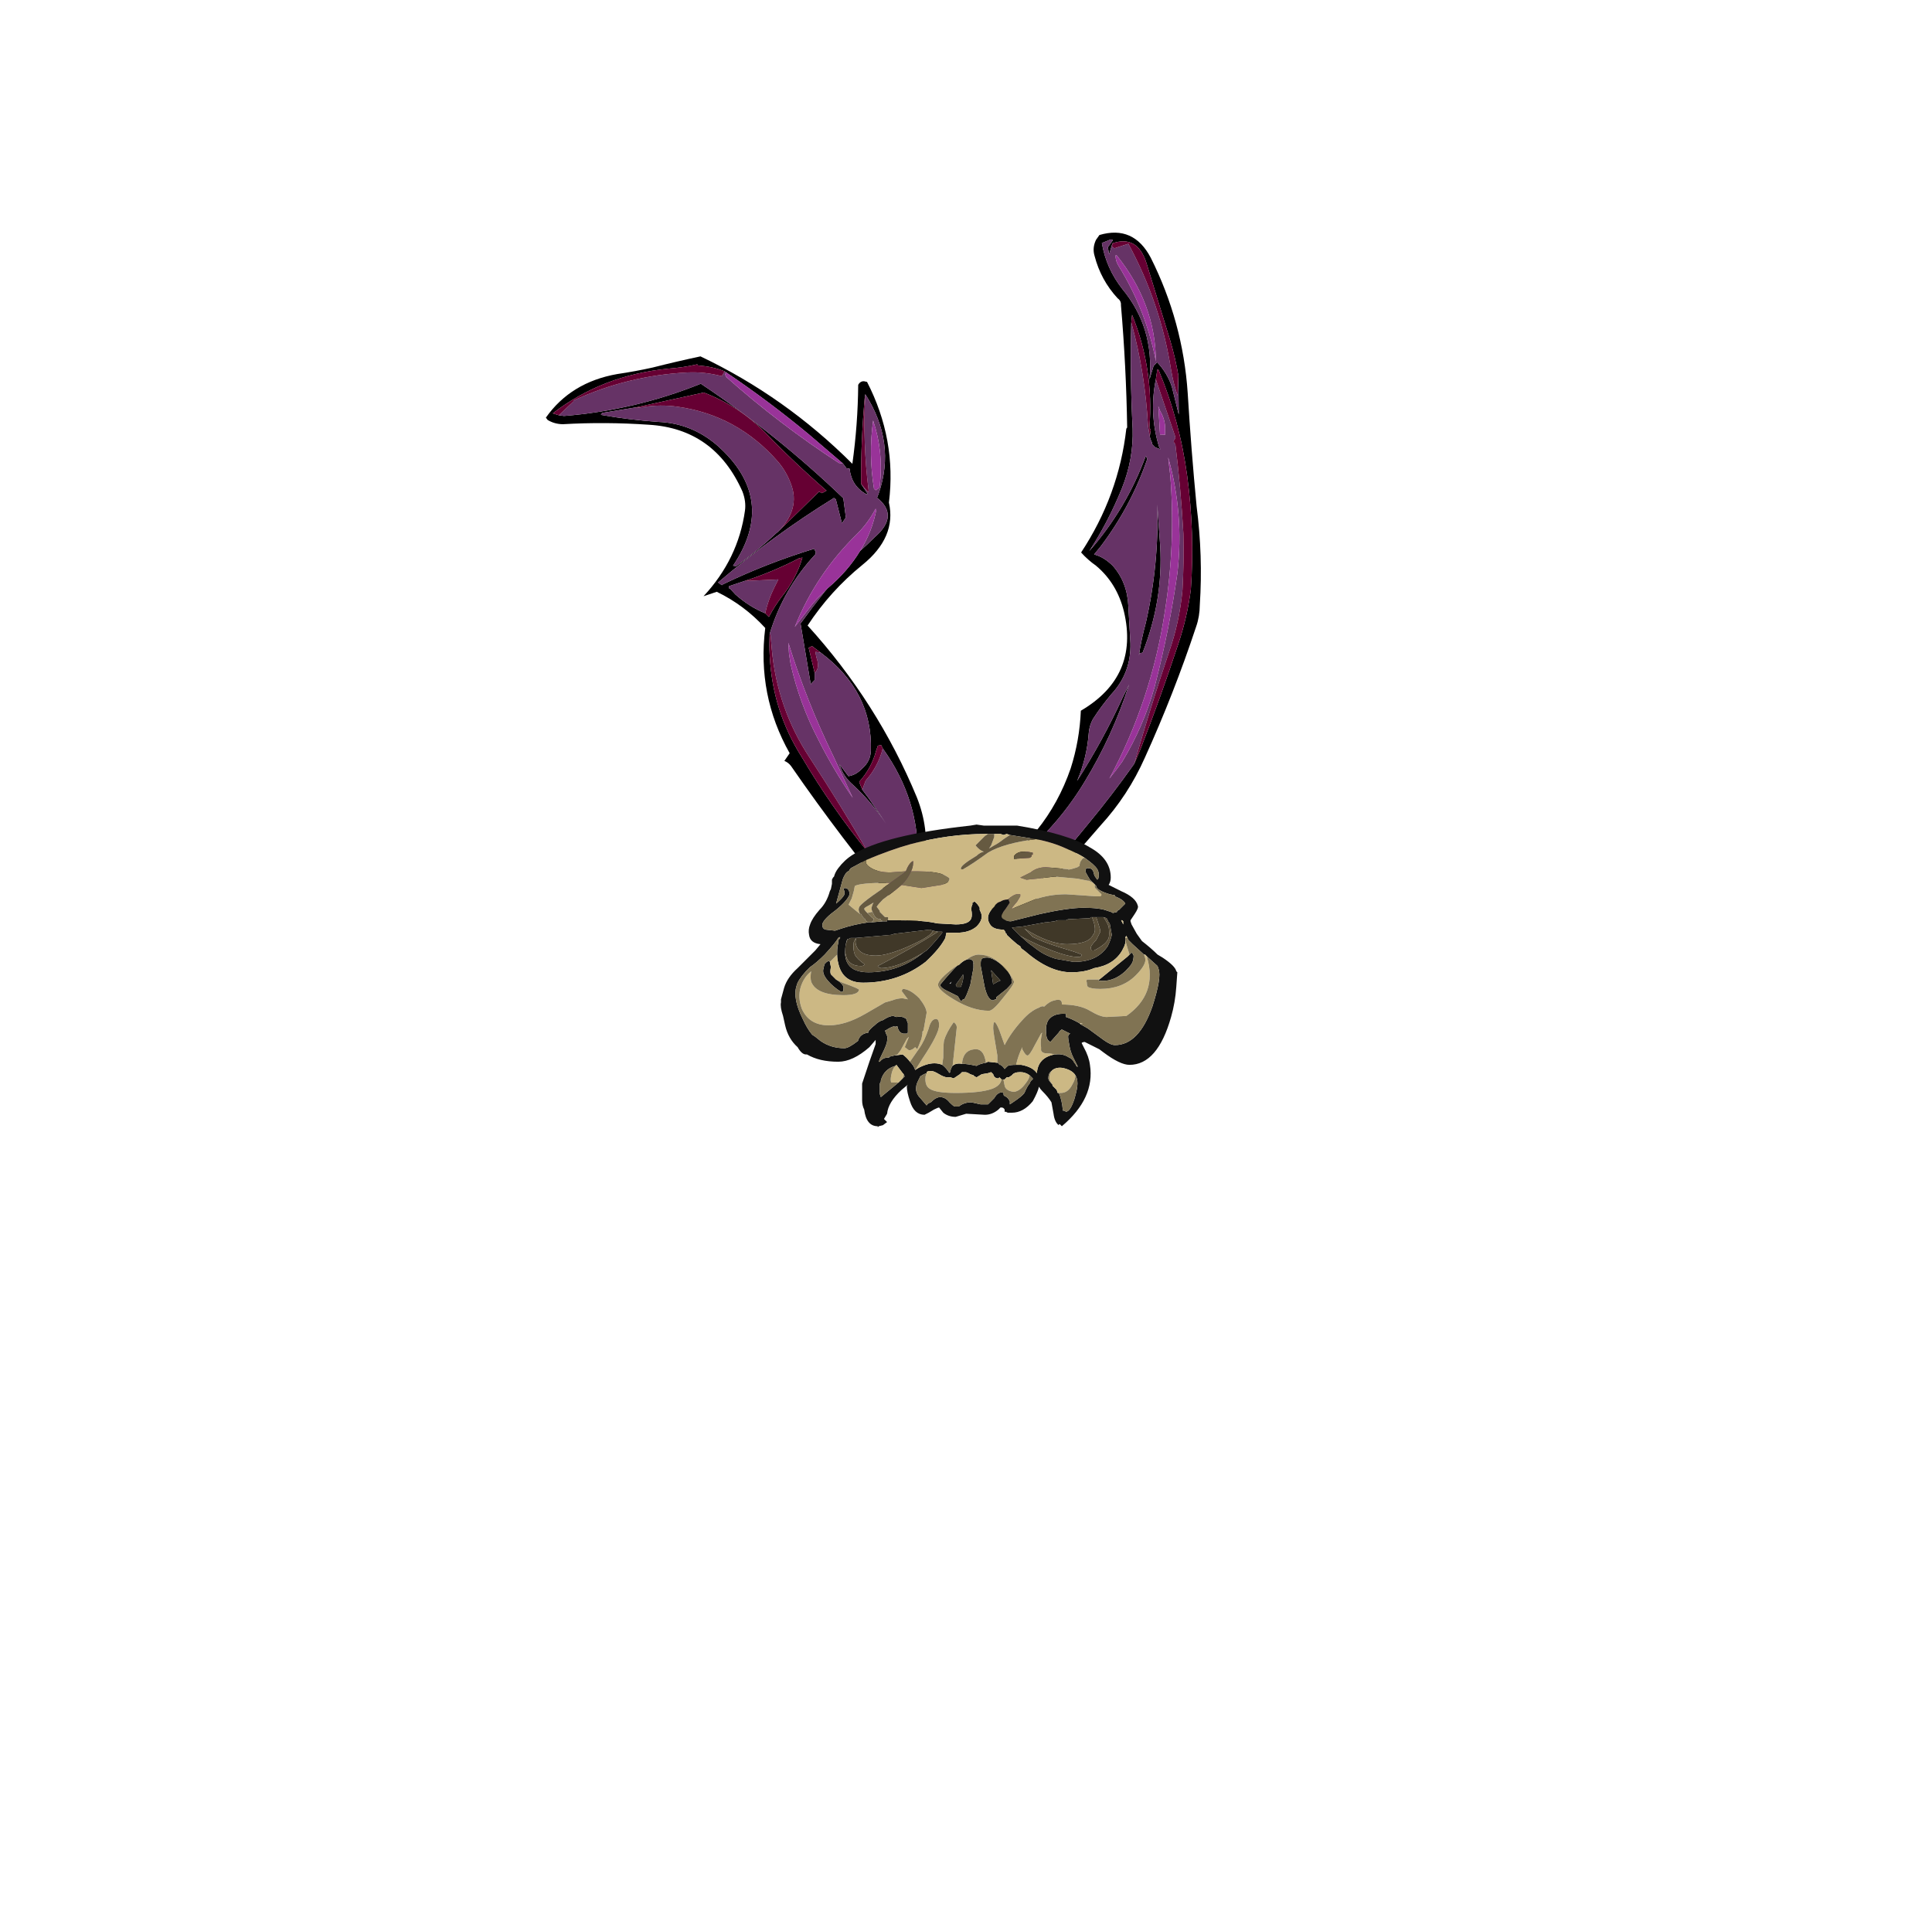 <?xml version="1.0" encoding="UTF-8" standalone="no"?>
<svg xmlns:ffdec="https://www.free-decompiler.com/flash" xmlns:xlink="http://www.w3.org/1999/xlink" ffdec:objectType="frame" height="643.95px" width="650.0px" xmlns="http://www.w3.org/2000/svg">
  <g transform="matrix(1.0, 0.0, 0.0, 1.0, 342.2, 391.7)">
    <use ffdec:characterId="340" ffdec:characterName="a_WingFall1" height="222.6" transform="matrix(0.985, -0.169, 0.169, 0.985, -46.837, -300.192)" width="96.6" xlink:href="#sprite0"/>
    <use ffdec:characterId="342" ffdec:characterName="a_WingFall3" height="179.2" transform="matrix(0.99, 0.139, -0.139, 0.99, -154.7, -278.55)" width="157.15" xlink:href="#sprite1"/>
    <use ffdec:characterId="349" ffdec:characterName="a_Body03" height="101.85" transform="matrix(1.0, 0.0, 0.0, 1.0, -79.45, -114.25)" width="133.35" xlink:href="#sprite2"/>
  </g>
  <defs>
    <g id="sprite0" transform="matrix(1.0, 0.0, 0.0, 1.0, 48.3, 111.65)">
      <use ffdec:characterId="339" height="31.8" transform="matrix(7.0, 0.0, 0.0, 7.0, -48.3, -111.65)" width="13.8" xlink:href="#shape0"/>
    </g>
    <g id="shape0" transform="matrix(1.0, 0.0, 0.0, 1.0, 6.9, 15.95)">
      <path d="M3.9 -15.9 Q5.6 -16.1 6.15 -14.4 7.15 -11.1 6.8 -7.7 6.5 -4.95 6.3 -2.25 6.2 0.15 5.65 2.45 5.55 3.0 5.3 3.45 3.7 6.45 1.8 9.25 0.7 10.9 -0.85 12.1 L-4.7 15.25 Q-5.25 15.7 -5.9 15.85 -6.25 15.9 -6.5 15.55 -7.05 14.7 -6.85 13.6 -3.5 12.25 -1.8 9.15 -1.15 7.9 -0.85 6.5 2.2 5.35 2.0 2.15 1.9 0.75 1.05 -0.25 0.7 -0.6 0.45 -1.0 2.7 -3.4 3.6 -6.5 L3.65 -6.55 Q4.1 -9.45 4.35 -12.4 4.4 -12.6 4.25 -12.75 3.6 -13.75 3.5 -14.95 3.45 -15.35 3.7 -15.7 L3.9 -15.9 M4.45 -15.4 L4.2 -14.9 4.2 -15.25 4.5 -15.55 4.4 -15.6 3.95 -15.5 Q3.95 -14.25 4.55 -13.15 5.75 -11.05 5.1 -8.65 L5.4 -9.25 5.6 -9.4 Q6.0 -8.8 6.1 -8.1 L6.2 -6.75 6.5 -8.6 Q6.5 -9.45 6.4 -10.3 L5.9 -14.2 Q5.7 -15.6 4.45 -15.4 M4.65 -5.95 L4.75 -6.25 4.7 -6.35 Q5.4 -9.1 4.8 -11.85 L4.7 -11.5 Q4.2 -9.0 3.9 -6.45 3.7 -5.0 2.9 -3.7 2.0 -2.25 0.85 -1.0 2.95 -2.7 4.3 -5.05 L4.35 -4.9 Q3.2 -2.8 1.45 -1.15 L1.05 -0.8 Q1.5 -0.6 1.85 -0.1 2.4 0.8 2.25 1.95 L2.05 3.7 Q1.85 5.1 0.75 5.95 0.15 6.45 -0.35 7.0 -0.55 7.25 -0.65 7.6 -0.95 8.8 -1.6 9.8 -0.05 8.1 1.25 6.2 L1.65 5.65 Q0.45 7.95 -1.25 9.9 -3.15 12.1 -5.8 13.4 L-6.55 13.75 -6.6 14.2 Q-6.6 14.5 -6.5 14.85 -6.35 15.2 -6.1 15.5 -5.95 15.65 -5.75 15.55 L-5.7 15.35 Q-3.5 13.75 -1.45 11.95 -0.05 10.75 1.25 9.45 L1.7 8.75 Q3.05 6.5 4.3 4.15 4.95 2.95 5.35 1.65 6.0 -1.0 6.1 -3.75 6.2 -6.45 5.6 -9.05 L5.55 -9.05 5.4 -8.6 Q4.8 -7.05 5.0 -5.4 5.0 -5.35 5.05 -5.25 L4.95 -5.3 4.8 -5.4 4.7 -5.55 4.7 -5.65 Q4.65 -5.8 4.65 -5.95 M4.45 -2.65 L4.25 -0.65 Q3.95 1.95 2.55 4.25 L2.4 4.25 2.35 4.35 Q2.6 3.6 2.95 2.85 4.05 0.2 4.45 -2.65" fill="#000000" fill-rule="evenodd" stroke="none"/>
      <path d="M6.5 -8.6 L6.2 -6.75 6.1 -8.1 Q6.0 -8.8 5.6 -9.4 L5.4 -9.25 5.1 -8.65 Q5.75 -11.05 4.55 -13.15 3.95 -14.25 3.95 -15.5 L4.4 -15.6 4.5 -15.55 4.2 -15.25 4.2 -14.9 4.45 -15.4 4.4 -15.25 4.5 -15.15 5.2 -15.25 Q6.25 -12.15 6.2 -8.9 6.2 -8.25 6.3 -7.65 L6.5 -8.6 M4.55 -14.8 L4.5 -14.8 Q4.45 -14.55 4.55 -14.3 5.5 -11.95 5.55 -9.45 6.0 -12.2 4.55 -14.8 M4.7 -11.5 Q4.95 -9.0 4.65 -6.45 L4.65 -5.95 Q4.65 -5.8 4.7 -5.65 L4.7 -5.55 4.8 -5.4 4.95 -5.3 5.05 -5.25 Q5.0 -5.35 5.0 -5.4 4.8 -7.05 5.4 -8.6 L5.85 -5.75 5.85 -5.65 5.75 -5.55 5.75 -5.4 5.8 -5.4 Q5.7 -3.25 5.45 -1.05 5.25 0.3 4.95 1.6 4.55 3.1 3.8 4.45 2.45 6.95 1.25 9.45 -0.05 10.75 -1.45 11.95 -3.5 13.75 -5.7 15.35 L-5.75 15.55 Q-5.95 15.65 -6.1 15.5 -6.35 15.2 -6.5 14.85 -6.6 14.5 -6.6 14.2 L-6.55 13.75 -5.8 13.4 Q-3.15 12.1 -1.25 9.9 0.45 7.95 1.65 5.65 L1.25 6.2 Q-0.05 8.1 -1.6 9.8 -0.95 8.8 -0.65 7.6 -0.55 7.25 -0.35 7.0 0.15 6.45 0.75 5.95 1.85 5.1 2.05 3.7 L2.25 1.95 Q2.4 0.8 1.85 -0.1 1.5 -0.6 1.05 -0.8 L1.45 -1.15 Q3.2 -2.8 4.35 -4.9 L4.3 -5.05 Q2.95 -2.7 0.85 -1.0 2.0 -2.25 2.9 -3.7 3.7 -5.0 3.9 -6.45 4.2 -9.0 4.7 -11.5 M5.55 -9.05 L5.6 -9.05 5.55 -9.05 M5.4 -5.9 L5.4 -6.0 Q5.55 -6.55 5.35 -7.05 L5.3 -7.3 5.15 -5.95 5.4 -5.9 M5.35 -4.8 L5.3 -3.9 Q5.0 -0.65 3.95 2.45 2.6 6.55 -0.05 9.95 0.35 9.6 0.7 9.25 2.0 7.75 2.85 5.95 4.0 3.4 4.85 0.75 5.65 -2.0 5.35 -4.8 M4.45 -2.65 Q4.05 0.2 2.95 2.85 2.6 3.6 2.35 4.35 L2.4 4.25 2.55 4.25 Q3.95 1.95 4.25 -0.65 L4.45 -2.65" fill="#663366" fill-rule="evenodd" stroke="none"/>
      <path d="M4.45 -15.4 Q5.7 -15.6 5.9 -14.2 L6.4 -10.3 Q6.5 -9.45 6.5 -8.6 L6.3 -7.65 Q6.2 -8.25 6.2 -8.9 6.25 -12.15 5.2 -15.25 L4.5 -15.15 4.4 -15.25 4.45 -15.4 M4.7 -11.5 L4.8 -11.85 Q5.4 -9.1 4.7 -6.35 L4.75 -6.25 4.65 -5.95 4.65 -6.45 Q4.95 -9.0 4.7 -11.5 M5.4 -8.6 L5.55 -9.05 5.6 -9.05 Q6.2 -6.45 6.1 -3.75 6.0 -1.0 5.35 1.65 4.95 2.95 4.3 4.15 3.05 6.5 1.7 8.75 L1.25 9.45 Q2.45 6.95 3.8 4.45 4.55 3.1 4.95 1.6 5.25 0.3 5.45 -1.05 5.7 -3.25 5.8 -5.4 L5.75 -5.4 5.75 -5.55 5.85 -5.65 5.85 -5.75 5.4 -8.6" fill="#660033" fill-rule="evenodd" stroke="none"/>
      <path d="M4.55 -14.8 Q6.0 -12.2 5.55 -9.45 5.5 -11.95 4.55 -14.3 4.45 -14.55 4.5 -14.8 L4.55 -14.8 M5.4 -5.9 L5.15 -5.95 5.3 -7.3 5.35 -7.05 Q5.55 -6.55 5.4 -6.0 L5.4 -5.9 M5.35 -4.8 Q5.65 -2.0 4.85 0.75 4.0 3.4 2.85 5.95 2.0 7.75 0.7 9.25 0.35 9.6 -0.05 9.95 2.6 6.55 3.95 2.45 5.0 -0.65 5.3 -3.9 L5.35 -4.8" fill="#993399" fill-rule="evenodd" stroke="none"/>
    </g>
    <g id="sprite1" transform="matrix(1.0, 0.0, 0.0, 1.0, 0.0, 0.0)">
      <use ffdec:characterId="341" height="25.6" transform="matrix(7.0, 0.0, 0.0, 7.0, 0.0, 0.0)" width="22.45" xlink:href="#shape1"/>
    </g>
    <g id="shape1" transform="matrix(1.0, 0.0, 0.0, 1.0, 0.0, 0.0)">
      <path d="M15.05 0.1 Q16.85 2.65 16.9 5.7 17.5 7.3 16.05 8.85 14.7 10.3 13.85 12.1 17.7 15.3 20.2 19.55 21.0 20.95 21.0 22.5 L21.7 22.95 Q22.3 23.1 22.45 23.8 L22.35 24.3 22.25 24.3 Q21.65 25.1 20.8 25.6 L20.65 25.6 20.7 25.5 20.65 25.5 20.65 25.55 20.55 25.5 Q20.05 25.55 20.05 24.9 16.9 22.05 14.0 18.9 13.85 18.75 13.65 18.7 L13.85 18.3 Q11.9 15.75 11.85 12.5 10.7 11.55 9.3 11.1 L8.7 11.4 Q10.1 9.4 10.1 7.05 10.1 6.6 9.85 6.15 8.1 3.35 4.95 3.6 2.85 3.75 0.85 4.15 0.45 4.2 0.1 4.05 L0.0 3.95 Q0.95 2.1 3.1 1.4 3.95 1.15 4.75 0.85 5.85 0.4 6.95 0.0 11.25 1.35 14.9 4.1 14.9 2.2 14.65 0.3 14.75 0.05 15.0 0.1 L15.05 0.1 M15.05 0.7 L15.05 0.9 Q15.15 2.95 15.45 5.0 L15.85 5.45 15.75 5.45 Q15.0 5.15 14.8 4.35 L14.65 4.35 14.45 4.15 12.65 3.0 Q10.55 1.7 8.3 0.6 L8.2 0.55 Q7.6 0.4 6.9 0.45 L6.85 0.4 Q6.2 0.65 5.5 0.8 2.4 1.55 0.3 3.7 L0.6 3.75 0.85 3.75 Q4.2 3.0 7.15 1.3 11.1 3.2 14.7 5.8 L14.95 6.7 14.8 7.0 14.35 5.9 14.25 5.85 Q11.6 8.05 9.3 10.65 L9.5 10.75 9.55 10.7 Q11.5 9.4 13.65 8.4 L13.75 8.55 13.75 8.65 Q12.45 10.5 12.1 12.75 12.15 13.3 12.25 13.8 12.75 16.4 14.45 18.4 16.2 20.6 18.25 22.5 18.75 23.25 19.4 23.9 19.85 24.3 20.35 24.6 L20.3 24.95 20.45 25.0 Q20.8 25.2 21.05 25.0 21.55 24.65 21.95 24.25 L22.0 24.1 21.95 23.95 22.15 23.85 Q22.15 23.55 21.9 23.4 L21.05 22.85 20.65 22.55 20.65 22.5 Q20.35 19.65 18.25 17.45 L18.15 17.3 18.0 17.35 17.95 17.6 Q17.85 18.45 17.35 19.2 L17.55 19.55 17.9 19.9 18.5 20.55 18.9 21.0 Q18.1 20.1 17.1 19.4 16.55 19.05 16.3 18.5 L16.8 19.0 Q17.15 18.9 17.4 18.55 17.75 18.15 17.7 17.65 17.4 14.8 14.65 13.3 L14.2 13.05 14.05 13.15 14.5 14.3 14.55 14.65 14.4 14.85 14.4 14.9 13.5 12.05 Q13.95 11.2 14.45 10.35 L14.55 10.2 Q15.4 9.25 15.85 8.2 16.15 7.85 16.45 7.45 17.5 6.25 16.3 5.55 L16.35 5.35 Q16.85 2.8 15.05 0.7 M14.2 13.05 L14.2 13.05 M11.8 7.85 L13.5 5.65 13.65 5.7 13.85 5.55 Q12.15 4.45 10.55 3.2 9.1 2.1 7.35 1.7 L4.25 2.85 2.65 3.35 2.6 3.45 Q4.0 3.5 5.4 3.4 6.95 3.25 8.3 4.1 11.6 6.25 9.9 9.75 L10.05 9.75 Q10.95 8.9 11.75 7.9 L11.8 7.85 M11.75 11.8 L11.95 11.95 Q12.15 11.4 12.4 10.95 13.0 9.95 13.15 8.9 L13.0 8.95 Q11.8 9.8 10.55 10.4 L9.85 10.75 9.85 10.85 9.9 10.85 10.2 11.1 Q10.95 11.6 11.75 11.8" fill="#000000" fill-rule="evenodd" stroke="none"/>
      <path d="M15.05 0.7 Q16.85 2.8 16.35 5.35 L16.3 5.55 Q17.5 6.25 16.45 7.45 16.15 7.85 15.85 8.2 16.3 7.2 16.35 6.1 L16.3 6.1 Q16.05 6.8 15.6 7.4 13.9 9.6 13.25 12.25 L13.85 11.2 Q14.1 10.75 14.45 10.35 13.95 11.2 13.5 12.05 L14.4 14.9 14.4 14.85 14.55 14.65 14.5 14.3 Q14.7 14.1 14.55 13.7 14.45 13.5 14.4 13.3 L14.65 13.3 Q17.4 14.8 17.7 17.65 17.75 18.15 17.4 18.55 17.15 18.9 16.8 19.0 L16.3 18.5 Q16.55 19.05 17.1 19.4 18.1 20.1 18.9 21.0 L18.5 20.55 17.9 19.9 17.55 19.55 17.65 19.1 Q18.15 18.35 18.25 17.45 20.35 19.65 20.65 22.5 L20.65 22.55 21.05 22.85 21.9 23.4 Q22.15 23.55 22.15 23.85 L21.95 23.95 22.0 24.1 21.95 24.25 Q21.55 24.65 21.05 25.0 20.8 25.2 20.45 25.0 L20.3 24.95 20.35 24.6 Q19.85 24.3 19.4 23.9 18.75 23.25 18.25 22.5 16.6 20.4 14.85 18.4 12.95 16.25 12.3 13.45 L12.15 12.8 12.1 12.75 Q12.45 10.5 13.75 8.65 L13.75 8.55 13.65 8.4 Q11.5 9.4 9.55 10.7 L9.5 10.75 9.3 10.65 Q11.6 8.05 14.25 5.85 L14.35 5.9 14.8 7.0 14.95 6.7 14.7 5.8 Q11.1 3.2 7.15 1.3 4.2 3.0 0.85 3.75 L0.6 3.75 1.2 3.0 1.2 2.95 Q3.6 1.4 6.45 0.85 7.25 0.7 8.1 0.8 L8.2 0.55 8.3 0.6 Q8.25 0.6 8.25 0.7 L8.3 0.8 Q11.15 2.7 14.25 4.15 L14.45 4.15 14.65 4.35 14.8 4.35 Q15.0 5.15 15.75 5.45 L15.85 5.45 15.45 5.0 15.85 5.35 15.85 5.25 Q15.25 3.05 15.05 0.7 M11.8 7.85 L11.75 7.9 Q10.95 8.9 10.05 9.75 L9.9 9.75 Q11.6 6.25 8.3 4.1 6.95 3.25 5.4 3.4 4.0 3.5 2.6 3.45 L2.65 3.35 4.25 2.85 4.15 2.9 4.55 2.8 Q5.35 2.55 6.2 2.55 9.1 2.55 11.35 4.5 11.8 4.9 12.1 5.45 12.75 6.6 11.8 7.85 M16.35 5.05 L16.35 4.9 Q16.3 3.3 15.6 1.9 15.6 3.55 16.1 5.15 L16.2 5.2 16.35 5.05 M10.55 10.4 L12.15 10.1 12.0 10.55 Q11.8 11.15 11.75 11.8 10.95 11.6 10.2 11.1 L9.9 10.85 9.85 10.85 9.85 10.75 10.55 10.4 M13.15 13.55 L13.3 14.05 Q14.0 15.9 15.15 17.5 16.05 18.8 17.15 20.0 L15.95 18.15 Q14.3 15.7 13.05 13.05 L13.15 13.55" fill="#663366" fill-rule="evenodd" stroke="none"/>
      <path d="M15.45 5.0 Q15.15 2.95 15.05 0.9 L15.05 0.7 Q15.25 3.05 15.85 5.25 L15.85 5.35 15.45 5.0 M14.5 14.3 L14.05 13.15 14.2 13.05 14.65 13.3 14.4 13.3 Q14.45 13.5 14.55 13.7 14.7 14.1 14.5 14.3 M17.55 19.55 L17.35 19.2 Q17.85 18.45 17.95 17.6 L18.0 17.35 18.15 17.3 18.25 17.45 Q18.15 18.35 17.65 19.1 L17.55 19.55 M18.25 22.5 Q16.2 20.6 14.45 18.4 12.75 16.4 12.25 13.8 12.15 13.3 12.1 12.75 L12.15 12.8 12.3 13.45 Q12.95 16.25 14.85 18.4 16.6 20.4 18.25 22.5 M0.6 3.75 L0.3 3.7 Q2.4 1.55 5.5 0.8 6.2 0.65 6.85 0.4 L6.9 0.45 Q7.6 0.4 8.2 0.55 L8.1 0.8 Q7.25 0.7 6.45 0.85 3.6 1.4 1.2 2.95 L1.2 3.0 0.6 3.75 M4.25 2.85 L7.35 1.7 Q9.1 2.1 10.55 3.2 12.15 4.45 13.85 5.55 L13.65 5.7 13.5 5.65 11.8 7.85 Q12.75 6.6 12.1 5.45 11.8 4.9 11.35 4.5 9.1 2.55 6.2 2.55 5.35 2.55 4.55 2.8 L4.15 2.9 4.25 2.85 M11.75 11.8 Q11.8 11.15 12.0 10.55 L12.15 10.1 10.55 10.4 Q11.8 9.8 13.0 8.95 L13.15 8.9 Q13.0 9.95 12.4 10.95 12.15 11.4 11.95 11.95 L11.75 11.8" fill="#660033" fill-rule="evenodd" stroke="none"/>
      <path d="M15.85 8.2 Q15.4 9.25 14.55 10.2 L14.45 10.35 Q14.1 10.75 13.85 11.2 L13.25 12.25 Q13.9 9.6 15.6 7.4 16.05 6.8 16.3 6.1 L16.35 6.1 Q16.3 7.2 15.85 8.2 M8.3 0.6 Q10.55 1.7 12.65 3.0 L14.45 4.15 14.25 4.15 Q11.15 2.7 8.3 0.8 L8.25 0.7 Q8.25 0.6 8.3 0.6 M16.35 5.05 L16.2 5.2 16.1 5.15 Q15.6 3.55 15.6 1.9 16.3 3.3 16.35 4.9 L16.35 5.05 M13.15 13.55 L13.05 13.05 Q14.3 15.7 15.95 18.15 L17.15 20.0 Q16.05 18.8 15.15 17.5 14.0 15.9 13.3 14.05 L13.15 13.55" fill="#993399" fill-rule="evenodd" stroke="none"/>
    </g>
    <g id="sprite2" transform="matrix(1.0, 0.0, 0.0, 1.0, 4.2, 8.4)">
      <use ffdec:characterId="348" height="14.55" transform="matrix(7.0, 0.0, 0.0, 7.0, -4.2, -8.4)" width="19.05" xlink:href="#shape2"/>
    </g>
    <g id="shape2" transform="matrix(1.0, 0.0, 0.0, 1.0, 0.6, 1.2)">
      <path d="M9.15 -1.15 L10.75 -1.15 Q13.2 -0.75 14.25 -0.1 15.25 0.45 15.25 1.35 15.25 1.55 15.15 1.7 L15.75 2.0 Q16.45 2.3 16.55 2.7 16.6 2.8 16.4 3.1 L16.2 3.4 16.2 3.45 16.25 3.6 16.5 4.05 16.75 4.4 Q17.2 4.75 17.5 5.05 L17.75 5.2 Q18.35 5.6 18.4 5.85 L18.45 5.9 18.4 6.6 Q18.35 7.35 18.15 8.05 17.5 10.35 16.15 10.35 15.7 10.35 14.9 9.75 L14.7 9.6 Q14.4 9.45 14.0 9.25 13.9 9.25 13.85 9.3 L13.95 9.5 Q14.2 9.95 14.25 10.35 14.5 11.95 12.9 13.3 L12.8 13.2 Q12.75 13.2 12.75 13.25 12.55 13.1 12.5 12.7 L12.4 12.15 Q12.25 11.9 11.95 11.6 11.85 11.5 11.8 11.4 11.75 11.65 11.5 12.1 11.05 12.65 10.5 12.65 L10.3 12.65 10.2 12.6 Q10.15 12.65 10.15 12.55 L10.15 12.5 Q10.1 12.4 10.0 12.4 L9.95 12.4 9.85 12.5 Q9.55 12.75 9.2 12.75 L8.3 12.7 7.8 12.85 Q7.45 12.85 7.2 12.65 L7.0 12.4 Q6.95 12.4 6.75 12.5 L6.5 12.65 6.3 12.75 Q5.8 12.75 5.6 12.1 5.45 11.65 5.45 11.4 5.45 11.35 5.5 11.3 L5.2 11.55 Q4.55 12.15 4.5 12.7 L4.35 12.95 4.5 13.1 4.3 13.25 4.1 13.3 4.05 13.35 4.05 13.3 Q3.5 13.3 3.4 12.5 3.3 12.3 3.3 12.05 L3.3 11.25 Q3.35 11.1 3.65 10.2 L3.95 9.35 3.95 9.15 3.65 9.5 Q2.85 10.2 2.15 10.2 1.25 10.2 0.65 9.85 L0.6 9.85 Q0.4 9.85 0.2 9.5 -0.25 9.1 -0.4 8.45 L-0.5 8.0 Q-0.65 7.55 -0.6 7.35 L-0.6 7.2 Q-0.55 7.0 -0.45 6.65 -0.3 6.15 0.2 5.7 L1.05 4.85 1.3 4.55 Q0.8 4.5 0.75 4.1 0.7 3.85 0.8 3.6 0.9 3.3 1.25 2.9 1.6 2.55 1.75 2.0 L1.8 1.9 1.85 1.65 1.85 1.45 1.9 1.35 1.95 1.3 Q2.0 1.1 2.15 0.9 2.45 0.5 2.85 0.25 4.35 -0.7 8.5 -1.15 L8.8 -1.2 9.15 -1.15 M9.35 -0.75 L9.25 -0.75 Q7.45 -0.75 5.6 -0.25 4.7 0.0 3.5 0.5 L3.4 0.55 2.75 0.9 Q2.75 0.95 2.7 0.95 L2.7 1.0 2.55 1.1 Q2.4 1.3 2.35 1.5 L2.05 2.6 Q2.4 2.3 2.45 2.15 L2.45 2.0 2.4 1.9 2.45 1.85 Q2.6 1.85 2.65 1.95 2.7 2.05 2.7 2.15 2.6 2.45 2.05 2.9 1.5 3.3 1.4 3.55 1.35 3.8 1.55 3.85 L2.0 3.9 2.3 3.8 Q2.9 3.6 3.6 3.5 L3.75 3.5 4.3 3.45 4.5 3.45 4.5 3.4 5.0 3.4 Q6.3 3.4 6.9 3.55 L7.8 3.6 Q8.45 3.6 8.55 3.3 8.6 3.15 8.55 2.9 8.55 2.7 8.6 2.65 8.6 2.6 8.6 2.55 L8.65 2.55 Q8.65 2.5 8.7 2.5 8.85 2.6 8.95 2.8 L8.95 2.9 Q9.05 3.1 9.05 3.2 9.05 3.45 8.8 3.7 8.45 4.0 7.85 4.0 L7.35 4.0 7.3 4.25 Q7.05 4.75 6.35 5.4 5.05 6.4 3.35 6.4 2.35 6.4 2.15 5.45 2.1 5.25 2.1 5.05 L2.1 4.95 Q2.1 4.7 2.15 4.5 L2.15 4.4 Q2.15 4.35 2.25 4.25 2.2 4.25 2.25 4.2 L2.15 4.25 Q2.05 4.45 1.5 5.05 1.1 5.45 0.8 5.65 L0.6 5.85 Q0.2 6.3 0.15 6.55 -0.05 7.15 0.45 8.15 0.65 8.6 0.9 8.9 L1.05 9.0 1.3 9.2 Q1.8 9.55 2.45 9.55 2.65 9.55 3.1 9.2 3.2 8.85 3.6 8.8 L3.6 8.75 Q3.7 8.6 3.9 8.45 4.1 8.25 4.3 8.2 4.6 8.0 4.8 8.0 L4.95 8.05 Q5.2 8.0 5.35 8.1 L5.4 8.1 5.5 8.35 5.5 8.8 5.45 8.85 5.3 8.85 Q5.2 8.85 5.1 8.75 5.0 8.6 5.0 8.5 L4.9 8.5 4.9 8.55 4.85 8.5 Q4.75 8.5 4.5 8.65 4.45 8.7 4.4 8.7 L4.45 8.85 Q4.55 9.0 4.5 9.2 4.5 9.35 4.25 9.85 4.15 10.05 4.1 10.2 L4.15 10.2 Q4.3 10.0 4.55 10.0 L4.6 10.0 4.6 9.95 4.65 9.95 4.85 9.9 5.25 9.85 Q5.45 10.0 5.6 10.2 5.8 10.4 5.85 10.6 6.05 10.45 6.35 10.35 6.8 10.2 7.15 10.35 7.35 10.5 7.5 10.75 L7.5 10.7 7.55 10.7 Q7.5 10.65 7.55 10.6 7.6 10.45 7.65 10.4 7.8 10.25 8.1 10.3 8.35 10.3 8.8 10.4 8.95 10.3 9.25 10.25 L9.35 10.2 9.8 10.25 Q9.85 10.25 9.9 10.35 L9.95 10.35 Q10.05 10.4 10.15 10.55 L10.3 10.4 Q10.4 10.35 10.7 10.35 L10.95 10.35 Q11.5 10.45 11.7 10.75 11.75 10.0 12.55 9.85 L12.6 9.85 Q12.95 9.8 13.25 10.0 13.4 10.05 13.5 10.25 13.55 10.3 13.6 10.4 L13.65 10.45 13.65 10.4 13.45 10.0 Q13.3 9.7 13.25 9.35 13.2 9.1 13.2 9.0 13.2 8.9 13.3 8.85 L12.9 8.65 Q12.8 8.7 12.75 8.8 L12.35 9.25 Q12.15 9.15 12.15 8.85 12.1 8.45 12.25 8.2 12.5 7.85 13.1 7.9 L13.1 8.05 Q13.4 8.15 13.75 8.35 L13.8 8.4 14.15 8.6 14.9 9.15 Q15.25 9.4 15.45 9.4 16.6 9.4 17.25 7.55 17.7 6.15 17.55 5.75 L17.5 5.6 17.0 5.15 16.9 5.05 16.85 5.05 16.3 4.55 16.1 4.35 16.05 4.25 16.0 4.15 Q15.95 4.2 15.95 4.25 15.95 4.3 15.95 4.35 L15.95 4.5 15.9 4.65 15.8 4.85 Q15.4 5.55 14.45 5.7 14.0 5.9 13.35 5.9 12.3 5.9 11.15 4.9 L10.95 4.75 10.9 4.65 10.75 4.55 Q10.45 4.3 10.25 4.1 L10.25 4.05 10.2 4.05 10.2 4.0 10.15 3.9 10.1 3.85 Q9.6 3.85 9.45 3.6 9.35 3.45 9.35 3.3 9.35 3.05 9.6 2.8 L9.65 2.75 Q9.75 2.55 9.95 2.5 10.1 2.4 10.3 2.4 L10.35 2.4 10.35 2.45 10.4 2.55 10.2 2.85 Q10.0 3.1 10.0 3.2 10.0 3.3 10.1 3.35 10.25 3.45 10.45 3.45 L11.85 3.1 Q13.2 2.8 13.95 2.8 14.75 2.8 15.1 2.95 15.3 3.0 15.35 3.05 L15.55 3.0 15.55 2.95 15.65 2.9 15.95 2.6 Q15.85 2.4 15.45 2.25 L15.45 2.2 15.2 2.15 Q14.55 1.95 14.55 1.75 L14.5 1.7 14.4 1.6 14.25 1.45 Q14.1 1.2 14.05 1.1 14.0 0.85 14.2 0.9 14.4 0.9 14.45 1.2 14.45 1.25 14.6 1.45 L14.65 1.4 Q14.7 1.2 14.65 1.05 14.6 0.85 14.2 0.55 L14.0 0.4 Q13.6 0.15 13.1 -0.05 12.45 -0.35 11.65 -0.5 L10.4 -0.7 10.25 -0.75 10.1 -0.7 9.95 -0.75 9.65 -0.75 9.35 -0.75 M1.75 5.4 L1.8 5.65 Q1.75 5.9 1.8 6.0 L2.05 6.25 2.2 6.35 Q2.45 6.55 2.4 6.7 L2.4 6.8 2.3 6.85 Q1.9 6.6 1.65 6.3 1.35 5.95 1.45 5.7 1.45 5.65 1.5 5.5 L1.6 5.4 1.7 5.35 1.75 5.4 M14.7 6.25 L16.05 5.15 16.15 5.05 16.25 4.95 16.3 5.0 16.35 5.1 Q16.35 5.25 16.3 5.4 L16.25 5.5 Q16.15 5.65 15.95 5.85 15.35 6.4 14.65 6.3 L14.7 6.25 M10.9 4.15 L11.3 4.5 11.7 4.8 Q12.1 5.1 12.6 5.25 L13.45 5.4 13.5 5.4 Q14.6 5.4 15.1 4.65 15.25 4.35 15.3 4.1 L15.2 3.55 15.15 3.5 15.05 3.3 14.9 3.25 14.55 3.25 14.3 3.25 14.25 3.3 13.2 3.35 13.1 3.4 12.7 3.4 12.55 3.45 12.15 3.5 12.1 3.5 11.0 3.7 10.5 3.75 10.9 4.15 M15.8 3.4 L15.75 3.4 15.85 3.6 15.85 3.45 15.8 3.4 M13.55 10.85 Q13.4 10.6 12.95 10.5 12.65 10.45 12.45 10.6 L12.4 10.65 Q12.25 10.75 12.25 11.0 12.25 11.1 12.45 11.3 L12.45 11.35 12.65 11.55 12.7 11.7 12.75 11.7 Q12.9 12.0 12.95 12.55 L13.0 12.55 13.1 12.6 Q13.3 12.6 13.5 12.0 13.65 11.5 13.65 11.25 13.65 11.0 13.55 10.85 M6.95 3.95 L6.7 3.9 6.55 3.85 4.85 4.05 4.7 4.1 3.0 4.25 2.75 4.25 2.65 4.3 2.6 4.3 2.55 4.4 Q2.2 5.9 3.6 5.9 5.1 5.9 6.25 4.95 L6.4 4.85 Q6.8 4.45 7.15 4.0 L7.15 3.95 6.95 3.95 M8.65 5.5 L8.65 5.7 8.5 6.5 Q8.3 7.1 8.2 7.2 L8.15 7.2 8.05 7.3 7.9 7.05 7.5 6.85 Q7.05 6.65 7.05 6.5 7.5 5.95 7.9 5.55 L7.95 5.55 Q8.15 5.35 8.3 5.3 8.55 5.2 8.65 5.4 L8.65 5.45 8.65 5.5 M7.85 6.6 L8.05 6.6 Q8.2 6.2 8.15 6.0 8.1 6.1 7.8 6.5 L7.85 6.6 M7.5 6.45 L7.55 6.45 7.6 6.35 7.5 6.45 M9.65 6.45 Q9.8 6.35 9.95 6.3 L9.5 5.8 9.6 6.5 Q9.6 6.45 9.65 6.45 M9.0 5.6 L9.0 5.45 Q9.0 5.2 9.2 5.2 9.4 5.15 9.75 5.35 10.5 5.85 10.5 6.4 10.5 6.45 10.25 6.7 L9.75 7.1 9.75 7.2 9.7 7.2 9.6 7.25 Q9.3 7.25 9.15 6.4 L9.0 5.6 M1.95 2.65 L1.95 2.65 M5.3 10.85 L5.3 10.8 5.25 10.75 4.95 10.35 4.9 10.4 Q4.35 10.55 4.2 11.1 L4.2 11.15 4.15 11.25 4.15 11.4 Q4.15 11.5 4.15 11.75 L4.2 11.9 5.05 11.2 5.25 11.0 5.35 10.9 5.3 10.85 M10.0 11.05 L9.9 10.95 9.85 11.0 Q9.65 11.0 9.6 10.8 L9.5 10.7 9.35 10.75 9.05 10.8 8.8 10.95 8.7 10.9 8.65 10.85 8.5 10.8 Q8.35 10.7 8.25 10.7 L8.1 10.7 8.0 10.8 7.7 11.0 7.55 10.95 7.4 10.95 Q7.25 10.95 7.0 10.8 6.75 10.65 6.65 10.65 L6.55 10.65 Q6.45 10.65 6.4 10.7 L6.4 10.75 Q6.25 10.8 6.1 10.9 L6.0 11.1 Q5.9 11.3 5.9 11.4 5.85 11.7 6.1 11.95 L6.4 12.3 Q6.45 12.2 6.6 12.15 6.85 11.9 7.05 11.9 7.3 11.9 7.5 12.15 7.7 12.35 7.75 12.35 L7.95 12.35 Q8.2 12.15 8.55 12.15 L9.0 12.25 9.35 12.25 9.65 11.95 Q9.85 11.6 10.1 11.7 10.1 11.75 10.1 11.8 L10.15 11.85 Q10.3 11.9 10.4 12.1 L10.4 12.25 10.55 12.15 Q11.0 11.85 11.1 11.7 11.25 11.35 11.35 11.25 11.4 11.1 11.5 11.05 L11.5 11.0 11.35 10.85 Q11.15 10.7 10.9 10.7 10.6 10.7 10.5 10.85 L10.35 10.95 10.25 10.95 10.15 11.05 Q10.25 11.05 10.1 11.05 L10.0 11.05" fill="#111111" fill-rule="evenodd" stroke="none"/>
      <path d="M3.5 0.5 Q4.7 0.0 5.6 -0.25 7.45 -0.75 9.25 -0.75 L9.35 -0.75 9.2 -0.65 8.75 -0.2 Q8.95 0.05 9.15 0.1 8.95 0.15 8.8 0.3 8.05 0.75 8.05 0.9 L8.05 0.95 8.15 0.95 Q8.6 0.7 9.35 0.15 10.1 -0.3 11.65 -0.5 12.45 -0.35 13.1 -0.05 13.6 0.15 14.0 0.4 13.9 0.4 13.85 0.5 13.75 0.6 13.75 0.8 13.7 0.8 13.65 0.85 13.2 1.0 13.2 0.95 L13.25 0.95 12.15 0.85 Q11.7 0.85 11.4 1.1 L10.9 1.35 11.2 1.45 11.7 1.4 12.55 1.3 13.65 1.4 14.15 1.5 14.2 1.5 14.4 1.6 14.5 1.7 Q14.45 1.75 14.5 1.85 L14.8 2.15 14.8 2.2 14.75 2.25 14.55 2.25 13.85 2.2 13.1 2.15 Q12.3 2.15 11.6 2.4 L10.5 2.85 10.5 2.8 10.75 2.5 10.9 2.25 10.9 2.15 10.75 2.15 Q10.6 2.15 10.3 2.4 10.1 2.4 9.95 2.5 9.75 2.55 9.65 2.75 L9.6 2.8 Q9.35 3.05 9.35 3.3 9.35 3.45 9.45 3.6 9.6 3.85 10.1 3.85 L10.15 3.9 10.2 4.0 10.2 4.05 10.25 4.05 10.25 4.1 Q10.45 4.3 10.75 4.55 L10.9 4.65 10.95 4.75 11.15 4.9 Q12.3 5.9 13.35 5.9 14.0 5.9 14.45 5.7 15.4 5.55 15.8 4.85 L15.9 4.65 15.95 4.5 15.95 4.35 16.0 4.55 16.15 5.05 16.05 5.15 14.7 6.25 14.15 6.25 Q14.05 6.25 14.1 6.4 14.1 6.55 14.15 6.6 14.3 6.7 14.75 6.7 15.8 6.7 16.45 6.05 17.0 5.5 16.9 5.2 L16.85 5.05 16.9 5.05 17.0 5.15 17.0 5.2 Q17.5 6.95 16.0 8.0 L15.05 8.05 Q14.75 8.05 14.25 7.75 13.75 7.45 12.9 7.45 L12.9 7.4 Q12.9 7.15 12.55 7.25 12.3 7.3 12.05 7.55 11.95 7.5 11.8 7.6 11.4 7.75 11.0 8.2 10.45 8.8 10.15 9.4 L9.9 8.7 Q9.6 7.95 9.6 8.6 9.6 8.75 9.8 9.9 L9.8 10.25 9.35 10.2 9.25 10.25 Q9.15 9.55 8.7 9.6 8.15 9.65 8.1 10.3 7.8 10.25 7.65 10.4 L7.85 8.55 Q7.85 8.4 7.7 8.3 7.35 8.8 7.25 9.15 7.2 9.25 7.2 10.0 L7.15 10.35 Q6.8 10.2 6.35 10.35 6.05 10.45 5.85 10.6 L6.2 10.05 Q7.0 8.85 7.0 8.45 7.0 8.1 6.8 8.15 6.6 8.2 6.5 8.6 6.3 9.2 6.05 9.55 L5.6 10.2 Q5.45 10.0 5.25 9.85 L4.85 9.9 5.0 9.85 5.15 9.65 5.45 9.1 5.55 9.0 5.35 9.5 5.55 9.65 Q5.7 9.65 5.85 9.5 L5.95 9.6 Q6.0 9.5 6.15 9.1 L6.2 8.85 6.2 8.75 6.25 8.7 6.4 7.85 Q6.4 7.6 6.05 7.15 5.6 6.7 5.25 6.7 L5.2 6.8 5.5 7.2 5.25 7.15 Q5.0 7.15 4.75 7.25 L4.4 7.35 3.45 7.9 Q2.5 8.45 1.7 8.45 0.75 8.45 0.4 7.65 0.2 7.1 0.35 6.6 0.5 6.15 0.8 5.9 L0.85 5.85 Q0.8 6.15 0.85 6.35 1.1 7.0 2.4 7.0 3.1 7.0 3.15 6.75 3.2 6.7 2.35 6.4 L2.05 6.25 1.8 6.0 Q1.75 5.9 1.8 5.65 L1.75 5.4 2.1 5.05 Q2.1 5.25 2.15 5.45 2.35 6.4 3.35 6.4 5.05 6.4 6.35 5.4 7.05 4.75 7.3 4.25 L7.35 4.0 7.85 4.0 Q8.45 4.0 8.8 3.7 9.05 3.45 9.05 3.2 9.05 3.1 8.95 2.9 L8.95 2.8 Q8.85 2.6 8.7 2.5 8.65 2.5 8.65 2.55 L8.6 2.55 Q8.6 2.6 8.6 2.65 8.55 2.7 8.55 2.9 8.6 3.15 8.55 3.3 8.45 3.6 7.8 3.6 L6.9 3.55 Q6.3 3.4 5.0 3.4 L4.5 3.4 4.55 3.4 4.55 3.25 4.4 3.25 4.15 3.0 4.15 2.95 4.0 2.75 Q4.1 2.6 4.3 2.4 L4.9 1.95 5.2 1.7 6.15 1.85 7.1 1.7 Q7.5 1.6 7.5 1.4 7.5 1.35 7.2 1.2 6.75 1.05 6.0 1.05 L5.65 1.05 Q5.75 0.85 5.75 0.65 L5.75 0.55 Q5.55 0.65 5.4 1.05 L5.35 1.05 4.65 1.1 Q4.1 1.1 3.75 0.9 3.4 0.7 3.5 0.5 M9.65 -0.75 L9.95 -0.75 10.1 -0.7 10.25 -0.75 10.4 -0.7 10.1 -0.5 Q9.85 -0.3 9.65 -0.2 L9.4 -0.05 9.5 -0.2 9.65 -0.6 9.65 -0.75 M15.45 2.25 L15.45 2.2 15.45 2.25 M15.8 3.4 L15.85 3.45 15.85 3.6 15.75 3.4 15.8 3.4 M15.95 4.25 Q15.95 4.2 16.0 4.15 L16.05 4.25 Q16.0 4.25 15.95 4.25 M13.65 10.4 L13.65 10.45 13.6 10.4 13.65 10.4 M12.55 9.85 Q11.75 10.0 11.7 10.75 11.5 10.45 10.95 10.35 L10.7 10.35 Q10.8 9.9 11.0 9.5 L11.0 9.6 Q11.15 9.9 11.25 9.9 11.35 9.9 11.6 9.4 L11.9 8.85 11.95 8.8 Q11.85 9.25 11.9 9.5 L11.9 9.65 Q11.95 9.8 12.2 9.8 12.4 9.8 12.55 9.85 M13.75 8.35 L13.9 8.35 13.8 8.4 13.75 8.35 M12.4 10.65 L12.45 10.6 Q12.65 10.45 12.95 10.5 13.4 10.6 13.55 10.85 13.55 11.05 13.4 11.3 13.2 11.7 12.85 11.7 L12.75 11.7 12.7 11.7 12.65 11.55 12.45 11.35 12.45 11.3 Q12.3 11.1 12.3 11.0 12.3 10.8 12.4 10.65 M11.5 0.15 Q11.05 0.05 10.8 0.15 10.6 0.25 10.6 0.35 L10.6 0.45 11.35 0.4 Q11.45 0.35 11.45 0.3 11.4 0.25 11.5 0.25 L11.5 0.15 M7.95 5.55 Q7.85 5.6 7.75 5.65 6.95 6.25 6.95 6.5 6.95 6.75 7.7 7.2 8.6 7.75 9.4 7.75 9.6 7.75 10.1 7.1 10.6 6.5 10.6 6.35 10.45 6.0 10.15 5.7 9.6 5.05 8.9 5.05 8.65 5.05 8.3 5.3 8.15 5.35 7.95 5.55 M8.65 5.45 L8.7 5.45 Q8.65 5.45 8.65 5.5 L8.65 5.45 M3.2 3.1 L2.95 2.9 2.65 2.65 2.8 2.35 2.9 2.0 2.95 1.75 Q3.25 1.6 4.5 1.6 L4.65 1.6 4.25 1.9 Q3.15 2.65 3.15 2.8 3.1 2.9 3.2 3.1 M3.55 3.05 Q3.4 2.9 3.4 2.85 3.4 2.8 3.6 2.7 L3.85 2.55 3.8 2.65 3.75 2.8 Q3.75 2.9 3.8 3.0 L3.75 3.0 3.55 3.05 M5.35 8.1 L5.4 8.1 5.35 8.1 M4.9 10.4 L4.95 10.35 5.25 10.75 5.3 10.8 5.3 10.85 5.25 11.0 5.05 11.2 4.7 11.2 Q4.65 11.1 4.7 10.85 4.75 10.55 4.9 10.4 M6.4 10.75 L6.4 10.7 Q6.45 10.65 6.55 10.65 L6.65 10.65 Q6.75 10.65 7.0 10.8 7.25 10.95 7.4 10.95 L7.55 10.95 7.7 11.0 8.0 10.8 8.1 10.7 8.25 10.7 Q8.35 10.7 8.5 10.8 L8.65 10.85 8.7 10.9 8.8 10.95 9.05 10.8 9.35 10.75 9.5 10.7 9.6 10.8 Q9.65 11.0 9.85 11.0 L9.9 10.95 10.0 11.05 Q9.95 11.35 9.55 11.5 9.0 11.7 7.8 11.7 6.85 11.7 6.55 11.5 6.3 11.35 6.35 10.9 L6.4 10.75 M10.1 11.05 Q10.25 11.05 10.15 11.05 L10.25 10.95 10.35 10.95 10.5 10.85 Q10.6 10.7 10.9 10.7 11.15 10.7 11.35 10.85 11.35 11.0 11.15 11.25 10.9 11.6 10.6 11.65 10.2 11.6 10.15 11.35 L10.1 11.1 10.1 11.05" fill="#ccb884" fill-rule="evenodd" stroke="none"/>
      <path d="M3.5 0.5 Q3.4 0.7 3.75 0.9 4.1 1.1 4.65 1.1 L5.35 1.05 5.35 1.1 4.65 1.6 4.5 1.6 Q3.25 1.6 2.95 1.75 L2.9 2.0 2.8 2.35 2.65 2.65 2.95 2.9 3.2 3.1 3.25 3.1 Q3.35 3.3 3.45 3.35 3.45 3.4 3.5 3.45 L3.6 3.5 Q2.9 3.6 2.3 3.8 L2.0 3.9 1.55 3.85 Q1.35 3.8 1.4 3.55 1.5 3.3 2.05 2.9 2.6 2.45 2.7 2.15 2.7 2.05 2.65 1.95 2.6 1.85 2.45 1.85 L2.4 1.9 2.45 2.0 2.45 2.15 Q2.4 2.3 2.05 2.6 L2.35 1.5 Q2.4 1.3 2.55 1.1 L2.7 1.0 2.7 0.95 Q2.75 0.95 2.75 0.9 L3.4 0.55 3.5 0.5 M5.65 1.05 L6.0 1.05 Q6.75 1.05 7.2 1.2 7.5 1.35 7.5 1.4 7.5 1.6 7.1 1.7 L6.15 1.85 5.2 1.7 Q5.5 1.4 5.65 1.05 M2.1 5.05 L1.75 5.4 1.7 5.35 1.6 5.4 1.5 5.5 Q1.45 5.65 1.45 5.7 1.35 5.95 1.65 6.3 1.9 6.6 2.3 6.85 L2.4 6.8 2.4 6.7 Q2.45 6.55 2.2 6.35 L2.05 6.25 2.35 6.4 Q3.2 6.7 3.15 6.75 3.1 7.0 2.4 7.0 1.1 7.0 0.85 6.35 0.8 6.15 0.85 5.85 L0.8 5.9 Q0.5 6.15 0.35 6.6 0.2 7.1 0.4 7.65 0.75 8.45 1.7 8.45 2.5 8.45 3.45 7.9 L4.4 7.35 4.75 7.25 Q5.0 7.15 5.25 7.15 L5.5 7.2 5.2 6.8 5.25 6.7 Q5.6 6.7 6.05 7.15 6.4 7.6 6.4 7.85 L6.25 8.7 6.2 8.75 6.2 8.85 6.15 9.1 Q6.0 9.5 5.95 9.6 L5.85 9.5 Q5.7 9.65 5.55 9.65 L5.35 9.5 5.55 9.0 5.45 9.1 5.15 9.65 5.0 9.85 4.85 9.9 4.65 9.95 4.6 9.95 4.6 10.0 4.55 10.0 Q4.3 10.0 4.15 10.2 L4.1 10.2 Q4.15 10.05 4.25 9.85 4.5 9.35 4.5 9.2 4.55 9.0 4.45 8.85 L4.4 8.7 Q4.45 8.7 4.5 8.65 4.75 8.5 4.85 8.5 L4.9 8.55 4.9 8.5 5.0 8.5 Q5.0 8.6 5.1 8.75 5.2 8.85 5.3 8.85 L5.45 8.85 5.5 8.8 5.5 8.35 5.4 8.1 5.35 8.1 Q5.2 8.0 4.95 8.05 L4.8 8.0 Q4.6 8.0 4.3 8.2 4.1 8.25 3.9 8.45 3.7 8.6 3.6 8.75 L3.6 8.8 Q3.2 8.85 3.1 9.2 2.65 9.55 2.45 9.55 1.8 9.55 1.3 9.2 L1.05 9.0 0.9 8.9 Q0.65 8.6 0.45 8.15 -0.05 7.15 0.15 6.55 0.2 6.3 0.6 5.85 L0.8 5.65 Q1.1 5.45 1.5 5.05 2.05 4.45 2.15 4.25 L2.25 4.2 Q2.2 4.25 2.25 4.25 2.15 4.35 2.15 4.4 L2.15 4.5 Q2.1 4.7 2.1 4.95 L2.1 5.05 M5.6 10.2 L6.05 9.55 Q6.3 9.2 6.5 8.6 6.6 8.2 6.8 8.15 7.0 8.1 7.0 8.45 7.0 8.85 6.2 10.05 L5.85 10.6 Q5.8 10.4 5.6 10.2 M7.15 10.35 L7.2 10.0 Q7.2 9.25 7.25 9.15 7.35 8.8 7.7 8.3 7.85 8.4 7.85 8.55 L7.65 10.4 Q7.6 10.45 7.55 10.6 7.5 10.65 7.55 10.7 L7.5 10.7 7.5 10.75 Q7.35 10.5 7.15 10.35 M8.1 10.3 Q8.15 9.65 8.7 9.6 9.15 9.55 9.25 10.25 8.95 10.3 8.8 10.4 8.35 10.3 8.1 10.3 M9.8 10.25 L9.8 9.9 Q9.6 8.75 9.6 8.6 9.6 7.95 9.9 8.7 L10.15 9.4 Q10.45 8.8 11.0 8.2 11.4 7.75 11.8 7.6 11.95 7.5 12.05 7.55 12.3 7.3 12.55 7.25 12.9 7.15 12.9 7.4 L12.9 7.45 Q13.75 7.45 14.25 7.75 14.75 8.05 15.05 8.05 L16.0 8.0 Q17.5 6.95 17.0 5.2 L17.0 5.15 17.5 5.6 17.55 5.75 Q17.7 6.15 17.25 7.55 16.6 9.4 15.45 9.4 15.25 9.4 14.9 9.15 L14.15 8.6 13.8 8.4 13.9 8.35 13.75 8.35 Q13.4 8.15 13.1 8.05 L13.1 7.9 Q12.5 7.85 12.25 8.2 12.1 8.45 12.15 8.85 12.15 9.15 12.35 9.25 L12.75 8.8 Q12.8 8.7 12.9 8.65 L13.3 8.85 Q13.2 8.9 13.2 9.0 13.2 9.1 13.25 9.35 13.3 9.7 13.45 10.0 L13.65 10.4 13.6 10.4 Q13.55 10.3 13.5 10.25 13.4 10.05 13.25 10.0 12.95 9.8 12.6 9.85 L12.55 9.85 Q12.4 9.8 12.2 9.8 11.95 9.8 11.9 9.65 L11.9 9.5 Q11.85 9.25 11.95 8.8 L11.9 8.85 11.6 9.4 Q11.35 9.9 11.25 9.9 11.15 9.9 11.0 9.6 L11.0 9.5 Q10.8 9.9 10.7 10.35 10.4 10.35 10.3 10.4 L10.15 10.55 Q10.05 10.4 9.95 10.35 L9.9 10.35 Q9.85 10.25 9.8 10.25 M16.85 5.05 L16.9 5.2 Q17.0 5.5 16.45 6.05 15.8 6.7 14.75 6.7 14.3 6.7 14.15 6.6 14.1 6.55 14.1 6.4 14.05 6.25 14.15 6.25 L14.7 6.25 14.65 6.3 Q15.35 6.4 15.95 5.85 16.15 5.65 16.25 5.5 L16.3 5.4 Q16.35 5.25 16.35 5.1 L16.3 5.0 16.25 4.95 16.15 5.05 16.0 4.55 15.95 4.35 Q15.95 4.3 15.95 4.25 16.0 4.25 16.05 4.25 L16.1 4.35 16.3 4.55 16.85 5.05 M10.3 2.4 Q10.6 2.15 10.75 2.15 L10.9 2.15 10.9 2.25 10.75 2.5 10.5 2.8 10.5 2.85 11.6 2.4 Q12.3 2.15 13.1 2.15 L13.85 2.2 14.55 2.25 14.75 2.25 14.8 2.2 14.8 2.15 14.5 1.85 Q14.45 1.75 14.5 1.7 L14.55 1.75 Q14.55 1.95 15.2 2.15 L15.45 2.2 15.45 2.25 Q15.85 2.4 15.95 2.6 L15.65 2.9 15.55 2.95 15.55 3.0 15.35 3.05 Q15.3 3.0 15.1 2.95 14.75 2.8 13.95 2.8 13.2 2.8 11.85 3.1 L10.45 3.45 Q10.25 3.45 10.1 3.35 10.0 3.3 10.0 3.2 10.0 3.1 10.2 2.85 L10.4 2.55 10.35 2.45 10.35 2.4 10.3 2.4 M14.4 1.6 L14.2 1.5 14.15 1.5 13.65 1.4 12.55 1.3 11.7 1.4 11.2 1.45 10.9 1.35 11.4 1.1 Q11.7 0.85 12.15 0.85 L13.25 0.95 13.2 0.95 Q13.2 1.0 13.65 0.85 13.7 0.8 13.75 0.8 13.75 0.6 13.85 0.5 13.9 0.4 14.0 0.4 L14.2 0.55 Q14.6 0.85 14.65 1.05 14.7 1.2 14.65 1.4 L14.6 1.45 Q14.45 1.25 14.45 1.2 14.4 0.9 14.2 0.9 14.0 0.85 14.05 1.1 14.1 1.2 14.25 1.45 L14.4 1.6 M13.55 10.85 Q13.65 11.0 13.65 11.25 13.65 11.5 13.5 12.0 13.3 12.6 13.1 12.6 L13.0 12.55 12.95 12.55 Q12.9 12.0 12.75 11.7 L12.85 11.7 Q13.2 11.7 13.4 11.3 13.55 11.05 13.55 10.85 M12.45 11.3 Q12.25 11.1 12.25 11.0 12.25 10.75 12.4 10.65 12.3 10.8 12.3 11.0 12.3 11.1 12.45 11.3 M7.95 5.55 L7.9 5.55 Q7.5 5.95 7.05 6.5 7.05 6.65 7.5 6.85 L7.9 7.05 8.05 7.3 8.15 7.2 8.2 7.2 Q8.3 7.1 8.5 6.5 L8.65 5.7 8.65 5.5 Q8.65 5.45 8.7 5.45 L8.65 5.45 8.65 5.4 Q8.55 5.2 8.3 5.3 8.65 5.05 8.9 5.05 9.6 5.05 10.15 5.7 10.45 6.0 10.6 6.35 10.6 6.5 10.1 7.1 9.6 7.75 9.4 7.75 8.6 7.75 7.7 7.2 6.95 6.75 6.95 6.5 6.95 6.25 7.75 5.65 7.85 5.6 7.95 5.55 M9.0 5.6 L9.15 6.4 Q9.3 7.25 9.6 7.25 L9.7 7.2 9.75 7.2 9.75 7.1 10.25 6.7 Q10.5 6.45 10.5 6.4 10.5 5.85 9.75 5.35 9.4 5.15 9.2 5.2 9.0 5.2 9.0 5.45 L9.0 5.6 M3.55 3.05 L3.75 3.0 3.8 3.0 3.85 3.1 Q3.95 3.35 4.2 3.35 L4.2 3.4 4.3 3.45 3.75 3.5 3.85 3.4 3.85 3.3 3.8 3.3 3.55 3.05 M4.9 10.4 Q4.75 10.55 4.7 10.85 4.65 11.1 4.7 11.2 L5.05 11.2 4.2 11.9 4.15 11.75 Q4.15 11.5 4.15 11.4 L4.15 11.25 4.2 11.15 4.2 11.1 Q4.35 10.55 4.9 10.4 M5.25 11.0 L5.3 10.85 5.35 10.9 5.25 11.0 M10.0 11.05 L10.1 11.05 10.1 11.1 10.15 11.35 Q10.2 11.6 10.6 11.65 10.9 11.6 11.15 11.25 11.35 11.0 11.35 10.85 L11.5 11.0 11.5 11.05 Q11.4 11.1 11.35 11.25 11.25 11.35 11.1 11.7 11.0 11.85 10.55 12.15 L10.4 12.25 10.4 12.1 Q10.3 11.9 10.15 11.85 L10.1 11.8 Q10.1 11.75 10.1 11.7 9.85 11.6 9.65 11.95 L9.35 12.25 9.0 12.25 8.55 12.15 Q8.2 12.15 7.95 12.35 L7.75 12.35 Q7.7 12.35 7.5 12.15 7.3 11.9 7.05 11.9 6.85 11.9 6.6 12.15 6.45 12.2 6.4 12.3 L6.1 11.95 Q5.85 11.7 5.9 11.4 5.9 11.3 6.0 11.1 L6.1 10.9 Q6.25 10.8 6.4 10.75 L6.35 10.9 Q6.3 11.35 6.55 11.5 6.85 11.7 7.8 11.7 9.0 11.7 9.55 11.5 9.95 11.35 10.0 11.05" fill="#807353" fill-rule="evenodd" stroke="none"/>
      <path d="M7.85 6.6 L7.8 6.5 Q8.1 6.1 8.15 6.0 8.2 6.2 8.05 6.6 L7.85 6.6 M9.65 6.45 Q9.6 6.45 9.6 6.5 L9.5 5.8 9.95 6.3 Q9.8 6.35 9.65 6.45" fill="#403929" fill-rule="evenodd" stroke="none"/>
      <path d="M5.35 1.05 L5.4 1.05 Q5.55 0.65 5.75 0.55 L5.75 0.65 Q5.75 0.85 5.65 1.05 5.5 1.4 5.2 1.7 L4.9 1.95 4.3 2.4 Q4.1 2.6 4.0 2.75 L4.15 2.95 4.15 3.0 4.4 3.25 4.55 3.25 4.55 3.4 4.5 3.4 4.5 3.45 4.3 3.45 4.2 3.4 4.2 3.35 Q3.95 3.35 3.85 3.1 L3.8 3.0 Q3.75 2.9 3.75 2.8 L3.8 2.65 3.85 2.55 3.6 2.7 Q3.4 2.8 3.4 2.85 3.4 2.9 3.55 3.05 L3.8 3.3 3.85 3.3 3.85 3.4 3.75 3.5 3.6 3.5 3.5 3.45 Q3.45 3.4 3.45 3.35 3.35 3.3 3.25 3.1 L3.2 3.1 Q3.1 2.9 3.15 2.8 3.15 2.65 4.25 1.9 L4.65 1.6 5.35 1.1 5.35 1.05 M11.65 -0.5 Q10.1 -0.3 9.35 0.15 8.6 0.7 8.15 0.95 L8.05 0.95 8.05 0.9 Q8.05 0.75 8.8 0.3 8.95 0.15 9.15 0.1 8.95 0.05 8.75 -0.2 L9.2 -0.65 9.35 -0.75 9.65 -0.75 9.65 -0.6 9.5 -0.2 9.4 -0.05 9.65 -0.2 Q9.85 -0.3 10.1 -0.5 L10.4 -0.7 11.65 -0.5 M11.5 0.15 L11.5 0.25 Q11.4 0.25 11.45 0.3 11.45 0.35 11.35 0.4 L10.6 0.45 10.6 0.35 Q10.6 0.25 10.8 0.15 11.05 0.05 11.5 0.15" fill="#665a41" fill-rule="evenodd" stroke="none"/>
      <path d="M10.9 4.15 L10.5 3.75 11.0 3.7 12.1 3.5 12.15 3.5 12.55 3.45 12.7 3.4 13.1 3.4 13.2 3.35 14.25 3.3 14.3 3.25 14.35 3.25 14.45 3.55 Q14.55 3.95 14.4 4.1 14.2 4.55 13.15 4.55 12.3 4.55 11.1 3.8 L11.5 4.2 Q12.0 4.45 12.8 4.7 13.65 4.95 13.85 5.05 L13.85 5.1 13.8 5.15 Q13.3 5.25 11.8 4.6 11.25 4.35 10.9 4.15 M14.55 3.25 L14.9 3.25 Q15.05 3.45 15.15 3.7 15.2 4.1 15.15 4.25 15.05 4.55 14.45 4.85 L14.35 4.85 Q14.3 4.85 14.3 4.75 14.25 4.65 14.55 4.35 L14.75 3.95 Q14.75 3.85 14.65 3.55 L14.55 3.25 M6.7 3.9 Q6.65 4.15 5.65 4.6 4.55 5.1 3.95 5.1 3.25 5.1 3.05 4.7 2.95 4.5 3.0 4.3 L3.0 4.25 2.9 4.45 Q2.85 4.8 2.95 5.05 3.05 5.25 3.4 5.5 L3.4 5.55 Q3.35 5.6 3.25 5.6 2.6 5.6 2.5 5.0 2.45 4.75 2.55 4.45 L2.6 4.3 2.65 4.3 2.75 4.25 3.0 4.25 4.7 4.1 4.85 4.05 6.55 3.85 6.7 3.9 M6.25 4.95 Q5.0 5.7 4.2 5.7 L4.1 5.65 4.05 5.6 Q5.7 4.75 6.95 3.95 L7.15 3.95 7.15 4.0 Q6.8 4.45 6.4 4.85 L6.25 4.95" fill="#403828" fill-rule="evenodd" stroke="none"/>
      <path d="M14.9 3.25 L15.05 3.3 15.15 3.5 15.2 3.55 15.3 4.1 Q15.25 4.35 15.1 4.65 14.6 5.4 13.5 5.4 L13.45 5.4 12.6 5.25 Q12.1 5.1 11.7 4.8 L11.3 4.5 10.9 4.15 Q11.25 4.35 11.8 4.6 13.3 5.25 13.8 5.15 L13.85 5.1 13.85 5.05 Q13.65 4.95 12.8 4.7 12.0 4.45 11.5 4.2 L11.1 3.8 Q12.3 4.55 13.15 4.55 14.2 4.55 14.4 4.1 14.55 3.95 14.45 3.55 L14.35 3.25 14.3 3.25 14.55 3.25 14.65 3.55 Q14.75 3.85 14.75 3.95 L14.55 4.35 Q14.25 4.65 14.3 4.75 14.3 4.85 14.35 4.85 L14.45 4.85 Q15.05 4.55 15.15 4.25 15.2 4.1 15.15 3.7 15.05 3.45 14.9 3.25 M6.7 3.9 L6.95 3.95 Q5.7 4.75 4.05 5.6 L4.1 5.65 4.2 5.7 Q5.0 5.7 6.25 4.95 5.1 5.9 3.6 5.9 2.2 5.9 2.55 4.4 L2.6 4.3 2.65 4.3 2.6 4.3 2.55 4.45 Q2.45 4.75 2.5 5.0 2.6 5.6 3.25 5.6 3.35 5.6 3.4 5.55 L3.4 5.5 Q3.05 5.25 2.95 5.05 2.85 4.8 2.9 4.45 L3.0 4.25 3.0 4.3 Q2.95 4.5 3.05 4.7 3.25 5.1 3.95 5.1 4.55 5.1 5.65 4.6 6.65 4.15 6.7 3.9" fill="#594e38" fill-rule="evenodd" stroke="none"/>
    </g>
  </defs>
</svg>
